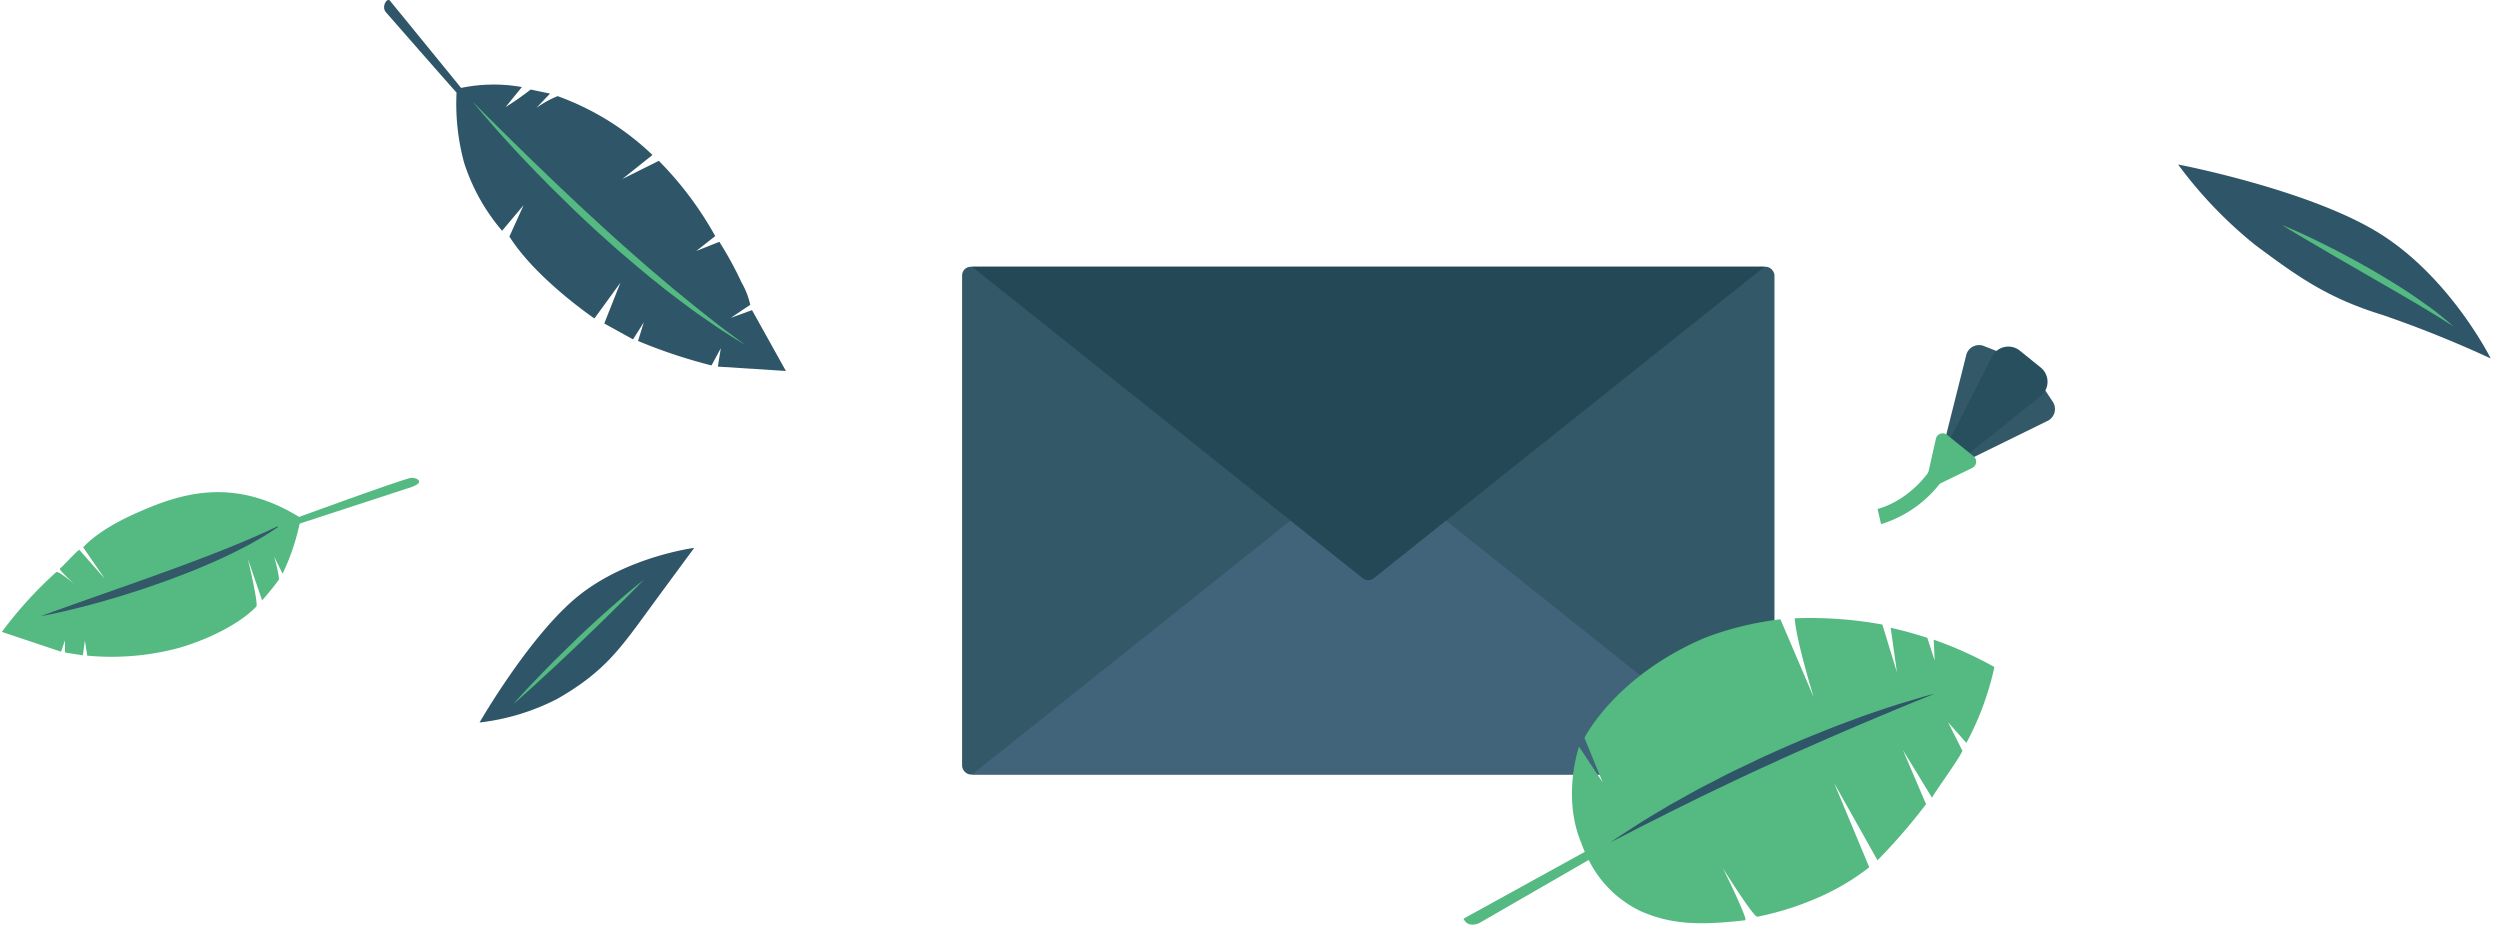 <svg xmlns="http://www.w3.org/2000/svg" width="286.875" height="106.107" viewBox="0 0 286.875 106.107">
    <defs>
        <style>
            .cls-1{fill:#335968}.cls-2{fill:#42647a}.cls-3{fill:#244856}.cls-4{fill:#274f5e}.cls-5{fill:#54ba82}.cls-6{fill:#2f5568}
        </style>
    </defs>
    <g id="Group_606" data-name="Group 606" transform="translate(-1120.6 -500.393)">
        <g id="Group_596" data-name="Group 596" transform="translate(522.207 190.461)">
            <rect id="Rectangle_917" width="93.22" height="58.271" class="cls-1" data-name="Rectangle 917" rx="1" transform="translate(708.793 340.539)"/>
            <path id="Path_941" d="M755.4 398.809h-45.469l44.849-35.753a1 1 0 0 1 1.247 0l44.848 35.753z" class="cls-2" data-name="Path 941"/>
            <path id="Path_942" d="M755.4 340.539h-45.469l44.849 35.753a1 1 0 0 0 1.247 0l44.848-35.753z" class="cls-3" data-name="Path 942"/>
        </g>
        <g id="Group_600" data-name="Group 600" transform="rotate(-7 3361.72 -6306.092)">
            <g id="Group_598" data-name="Group 598" transform="translate(520.183 243.502)">
                <g id="Group_597" data-name="Group 597" transform="translate(1.817)">
                    <path id="Path_943" d="M537.046 243.688a1.52 1.52 0 0 0-2.183.9l-4.737 12.28 9.3-9.789a1.52 1.52 0 0 0-.424-2.331z" class="cls-1" data-name="Path 943" transform="translate(-530.126 -243.502)"/>
                    <path id="Path_944" d="M544.73 256.061a1.52 1.52 0 0 1-.978 2.151l-12.434 4.317 10.1-8.965a1.52 1.52 0 0 1 2.314.5z" class="cls-1" data-name="Path 944" transform="translate(-530.747 -248.568)"/>
                </g>
                <path id="Path_945" d="M539.1 245.348a2.1 2.1 0 0 0-3.252.286l-9.512 14.122 14.5-8.948a2.1 2.1 0 0 0 .407-3.246z" class="cls-4" data-name="Path 945" transform="translate(-526.333 -244.13)"/>
                <path id="Path_946" d="M531.357 265.163l-1.452-1.5a.8.8 0 0 0-1.321.319l-1.7 4.753.427.345.24.345 4.749-1.625a.8.8 0 0 0 .349-1.306z" class="cls-5" data-name="Path 946" transform="translate(-526.618 -253.885)"/>
            </g>
            <g id="Group_599" data-name="Group 599" transform="translate(514.529 254.906)">
                <path id="Path_947" d="M514.717 274.943l-.188-1.781.11-.015c.2-.023 4.833-.6 8.021-5.834l1.53.931a13.616 13.616 0 0 1-9.473 6.699z" class="cls-5" data-name="Path 947" transform="translate(-514.529 -267.312)"/>
            </g>
        </g>
        <g id="Group_601" data-name="Group 601" transform="translate(1164.675 500.393)">
            <path id="Path_948" d="M372.912 186.063l4.187-2.089a39.464 39.464 0 0 1 6.473 8.636l-2.176 1.71 2.646-1.052a40.308 40.308 0 0 1 2.559 4.683 9.03 9.03 0 0 1 .989 2.543l-2.234 1.5 2.438-.886 3.888 6.98-7.81-.5.34-2.114-1.065 1.977a59.784 59.784 0 0 1-8.434-2.806l.664-2.142-1.239 1.961-3.3-1.823 1.852-4.679-2.981 4.1s-6.68-4.523-9.756-9.4l1.63-3.6-2.47 2.938a22.7 22.7 0 0 1-4.371-7.852 25.963 25.963 0 0 1-.855-8c-1.469-1.641-8.082-9.2-8.082-9.2-.59-.617.1-1.755.439-1.35.247.294 6.678 8.179 8.164 10.009a18.478 18.478 0 0 1 6.978-.1l-1.874 2.3a32.822 32.822 0 0 0 2.883-2.014l2.22.466-1.576 1.653a11.322 11.322 0 0 1 2.449-1.361 30.841 30.841 0 0 1 10.882 6.75z" class="cls-6" data-name="Path 948" transform="translate(-345.574 -165.519)"/>
            <path id="Path_949" d="M395.266 198.844s-.521-.4-1.445-1.089c-.46-.346-1.032-.749-1.662-1.243s-1.333-1.061-2.11-1.662-1.586-1.3-2.465-2-1.769-1.5-2.714-2.282-1.881-1.647-2.861-2.488-1.937-1.74-2.914-2.614l-2.881-2.652c-.93-.9-1.876-1.747-2.758-2.606l-2.557-2.46-2.277-2.221c-1.4-1.385-2.58-2.531-3.385-3.353l-1.276-1.282.3.365c.2.237.481.59.86 1.024.754.871 1.825 2.12 3.164 3.571.669.726 1.393 1.513 2.181 2.325s1.613 1.674 2.487 2.546 1.785 1.764 2.718 2.665 1.9 1.792 2.873 2.682c.988.872 1.955 1.766 2.945 2.6s1.952 1.676 2.919 2.446 1.884 1.534 2.8 2.207 1.749 1.338 2.563 1.9 1.556 1.083 2.218 1.536 1.262.812 1.744 1.126c.967.615 1.533.959 1.533.959z" class="cls-5" data-name="Path 949" transform="translate(-353.811 -159.236)"/>
        </g>
        <g id="Group_602" data-name="Group 602" transform="translate(766.179 257.197)">
            <path id="Path_950" d="M568.918 342.717l-4.033-9.671 4.979 8.87a66.284 66.284 0 0 0 5.57-6.442l-2.649-6.2 3.33 5.457c.8-1.337 2.913-4.166 3.5-5.371l-1.653-3.286 2.1 2.371a33.39 33.39 0 0 0 3.218-8.707 44.892 44.892 0 0 0-6.966-3.141l.11 2.4-.844-2.612a49.02 49.02 0 0 0-4.207-1.158l.724 5.123-1.676-5.489a46.514 46.514 0 0 0-10.056-.718c.153 2.5 2.177 9.061 2.177 9.061l-3.815-8.942a36.186 36.186 0 0 0-8.684 2.126c-10.305 4.4-13.806 11.479-13.806 11.479l2.086 5.093-2.71-4.081s-2 5.758.284 11.1c0 0 .119.376.38.967l-13.912 7.665c.494 1.155 1.805.506 1.805.506l12.557-7.239a12.816 12.816 0 0 0 5.981 5.882c3.45 1.508 6.668 1.645 11.969 1.038.393-.045-2.542-5.949-2.542-5.949s3.518 5.625 3.935 5.543a33.741 33.741 0 0 0 6.751-2.1 26.941 26.941 0 0 0 6.097-3.575z" class="cls-5" data-name="Path 950"/>
            <path id="Path_951" d="M584.744 327.092l-1.635.659c-1.042.412-2.517 1.032-4.288 1.77l-2.854 1.2-3.173 1.364-3.378 1.488c-1.152.5-2.315 1.029-3.472 1.569-2.329 1.046-4.632 2.15-6.792 3.184-1.083.512-2.116 1.034-3.1 1.515s-1.916.945-2.769 1.383l-2.342 1.172-1.792.932c-1 .514-1.575.795-1.575.795s.528-.364 1.467-.978l1.7-1.1a83.48 83.48 0 0 1 2.241-1.368l1.289-.771 1.4-.783c.966-.533 1.974-1.115 3.05-1.654s2.163-1.144 3.309-1.677 2.291-1.113 3.461-1.64 2.343-1.049 3.506-1.543c1.156-.51 2.317-.955 3.432-1.407s2.209-.848 3.242-1.233 2.018-.727 2.932-1.028c1.82-.625 3.366-1.062 4.44-1.385s1.701-.464 1.701-.464z" class="cls-6" data-name="Path 951" transform="translate(-8.331 -4.286)"/>
        </g>
        <g id="Group_603" data-name="Group 603" transform="rotate(-43 1230.64 -1020.187)">
            <path id="Path_952" d="M283.047 201.108s9.258 12.657 11.6 21.872-.544 18.873-.544 18.873a129.644 129.644 0 0 0-5.691-12.152c-3.3-5.738-4.118-9.923-5.183-15.761a49.5 49.5 0 0 1-.182-12.832z" class="cls-6" data-name="Path 952"/>
            <path id="Path_953" d="M287.964 217.128s.155.324.4.9.609 1.4.994 2.4.846 2.171 1.288 3.44.895 2.628 1.321 4c.2.688.4 1.376.6 2.053s.362 1.354.538 2c.336 1.3.585 2.536.8 3.59.115.525.18 1.017.249 1.449s.119.81.155 1.122l.1.982-.252-.954c-.073-.3-.166-.672-.289-1.091l-.392-1.408c-.28-1.033-.655-2.225-1.035-3.508l-1.223-4.011-1.227-4.013-1.051-3.51c-.317-1.025-.542-1.894-.724-2.493-.156-.603-.252-.948-.252-.948z" class="cls-5" data-name="Path 953" transform="translate(-.924 -2.812)"/>
        </g>
        <g id="Group_604" data-name="Group 604" transform="rotate(1 -22449.2 41912.164)">
            <path id="Path_954" d="M450.742 177.284s5.7-10.329 11.237-14.848 13.044-5.616 13.044-5.616-3.511 4.933-5.716 8.065c-2.866 4.071-4.778 6.609-9.7 9.535a25.886 25.886 0 0 1-8.865 2.864z" class="cls-6" data-name="Path 954"/>
            <path id="Path_955" d="M456.1 176.588l.58-.676c.378-.421.9-1.039 1.565-1.748s1.424-1.548 2.267-2.419 1.751-1.793 2.667-2.707 1.848-1.81 2.735-2.637 1.73-1.583 2.449-2.236c1.45-1.292 2.46-2.1 2.46-2.1l-.608.651c-.4.4-.942 1-1.624 1.691l-2.317 2.367-2.684 2.684-2.714 2.654-2.4 2.286c-.7.672-1.306 1.209-1.718 1.6z" class="cls-5" data-name="Path 955" transform="translate(-1.52 -1.486)"/>
        </g>
        <g id="Group_605" data-name="Group 605" transform="rotate(-74.99 945.372 125.924)">
            <path id="Path_956" d="M580.591 440.891a26.256 26.256 0 0 1-6.72-.363l1.652-1.458a14.889 14.889 0 0 1-2.371 1.232c-.914-.3-2.847-1.249-2.847-1.249l4.21-2.833s-4.724 2.562-5.069 2.372c-2.424-1.34-5.037-4.32-6.849-7.3a29.649 29.649 0 0 1-3.61-9.978l1.6-.714-1.687.214c-.084-.586-.223-2.059-.223-2.059l1.334-.37-1.365-.088.436-7.153a46.354 46.354 0 0 1 8.225 4.237c.285.182-.788 2.393-.788 2.393s1.144-2.186 1.292-2.084c.566.39 2.1 1.146 2.679 1.583l-2.455 3.692 2.839-3.329c2.522 1.362 4.743 4.032 6.222 5.951 3.228 4.192 5.919 9.372 3.495 17.304z" class="cls-5" data-name="Path 956"/>
            <path id="Path_957" d="M565.737 419.317l.739 1.048.839 1.206 1.08 1.567 2.692 3.924 1.52 2.208c.511.756 1.045 1.514 1.579 2.271.519.768 1.065 1.517 1.59 2.262l1.562 2.174 1.487 2.013 1.363 1.781c.426.55.835 1.036 1.184 1.482s.67.819.937 1.126c.528.619.825.981.825.981s-.356-.3-.97-.839c-.307-.27-.685-.595-1.08-1s-.87-.847-1.342-1.364-.99-1.074-1.512-1.684-1.069-1.257-1.609-1.946-1.109-1.393-1.645-2.139-1.1-1.491-1.629-2.258-1.056-1.538-1.56-2.3-.987-1.53-1.454-2.268-.9-1.467-1.309-2.152-.783-1.347-1.127-1.955c-.684-1.218-1.227-2.25-1.595-2.978s-.565-1.16-.565-1.16z" class="cls-1" data-name="Path 957" transform="translate(-3.752 -4.321)"/>
            <path id="Path_958" d="M609.727 482.964l-8.758-13.437.535-.385s8.707 12.367 9.187 13.43c.193.428.064 1.822-.964.392z" class="cls-5" data-name="Path 958" transform="translate(-22.379 -30.663)"/>
        </g>
    </g>
</svg>
